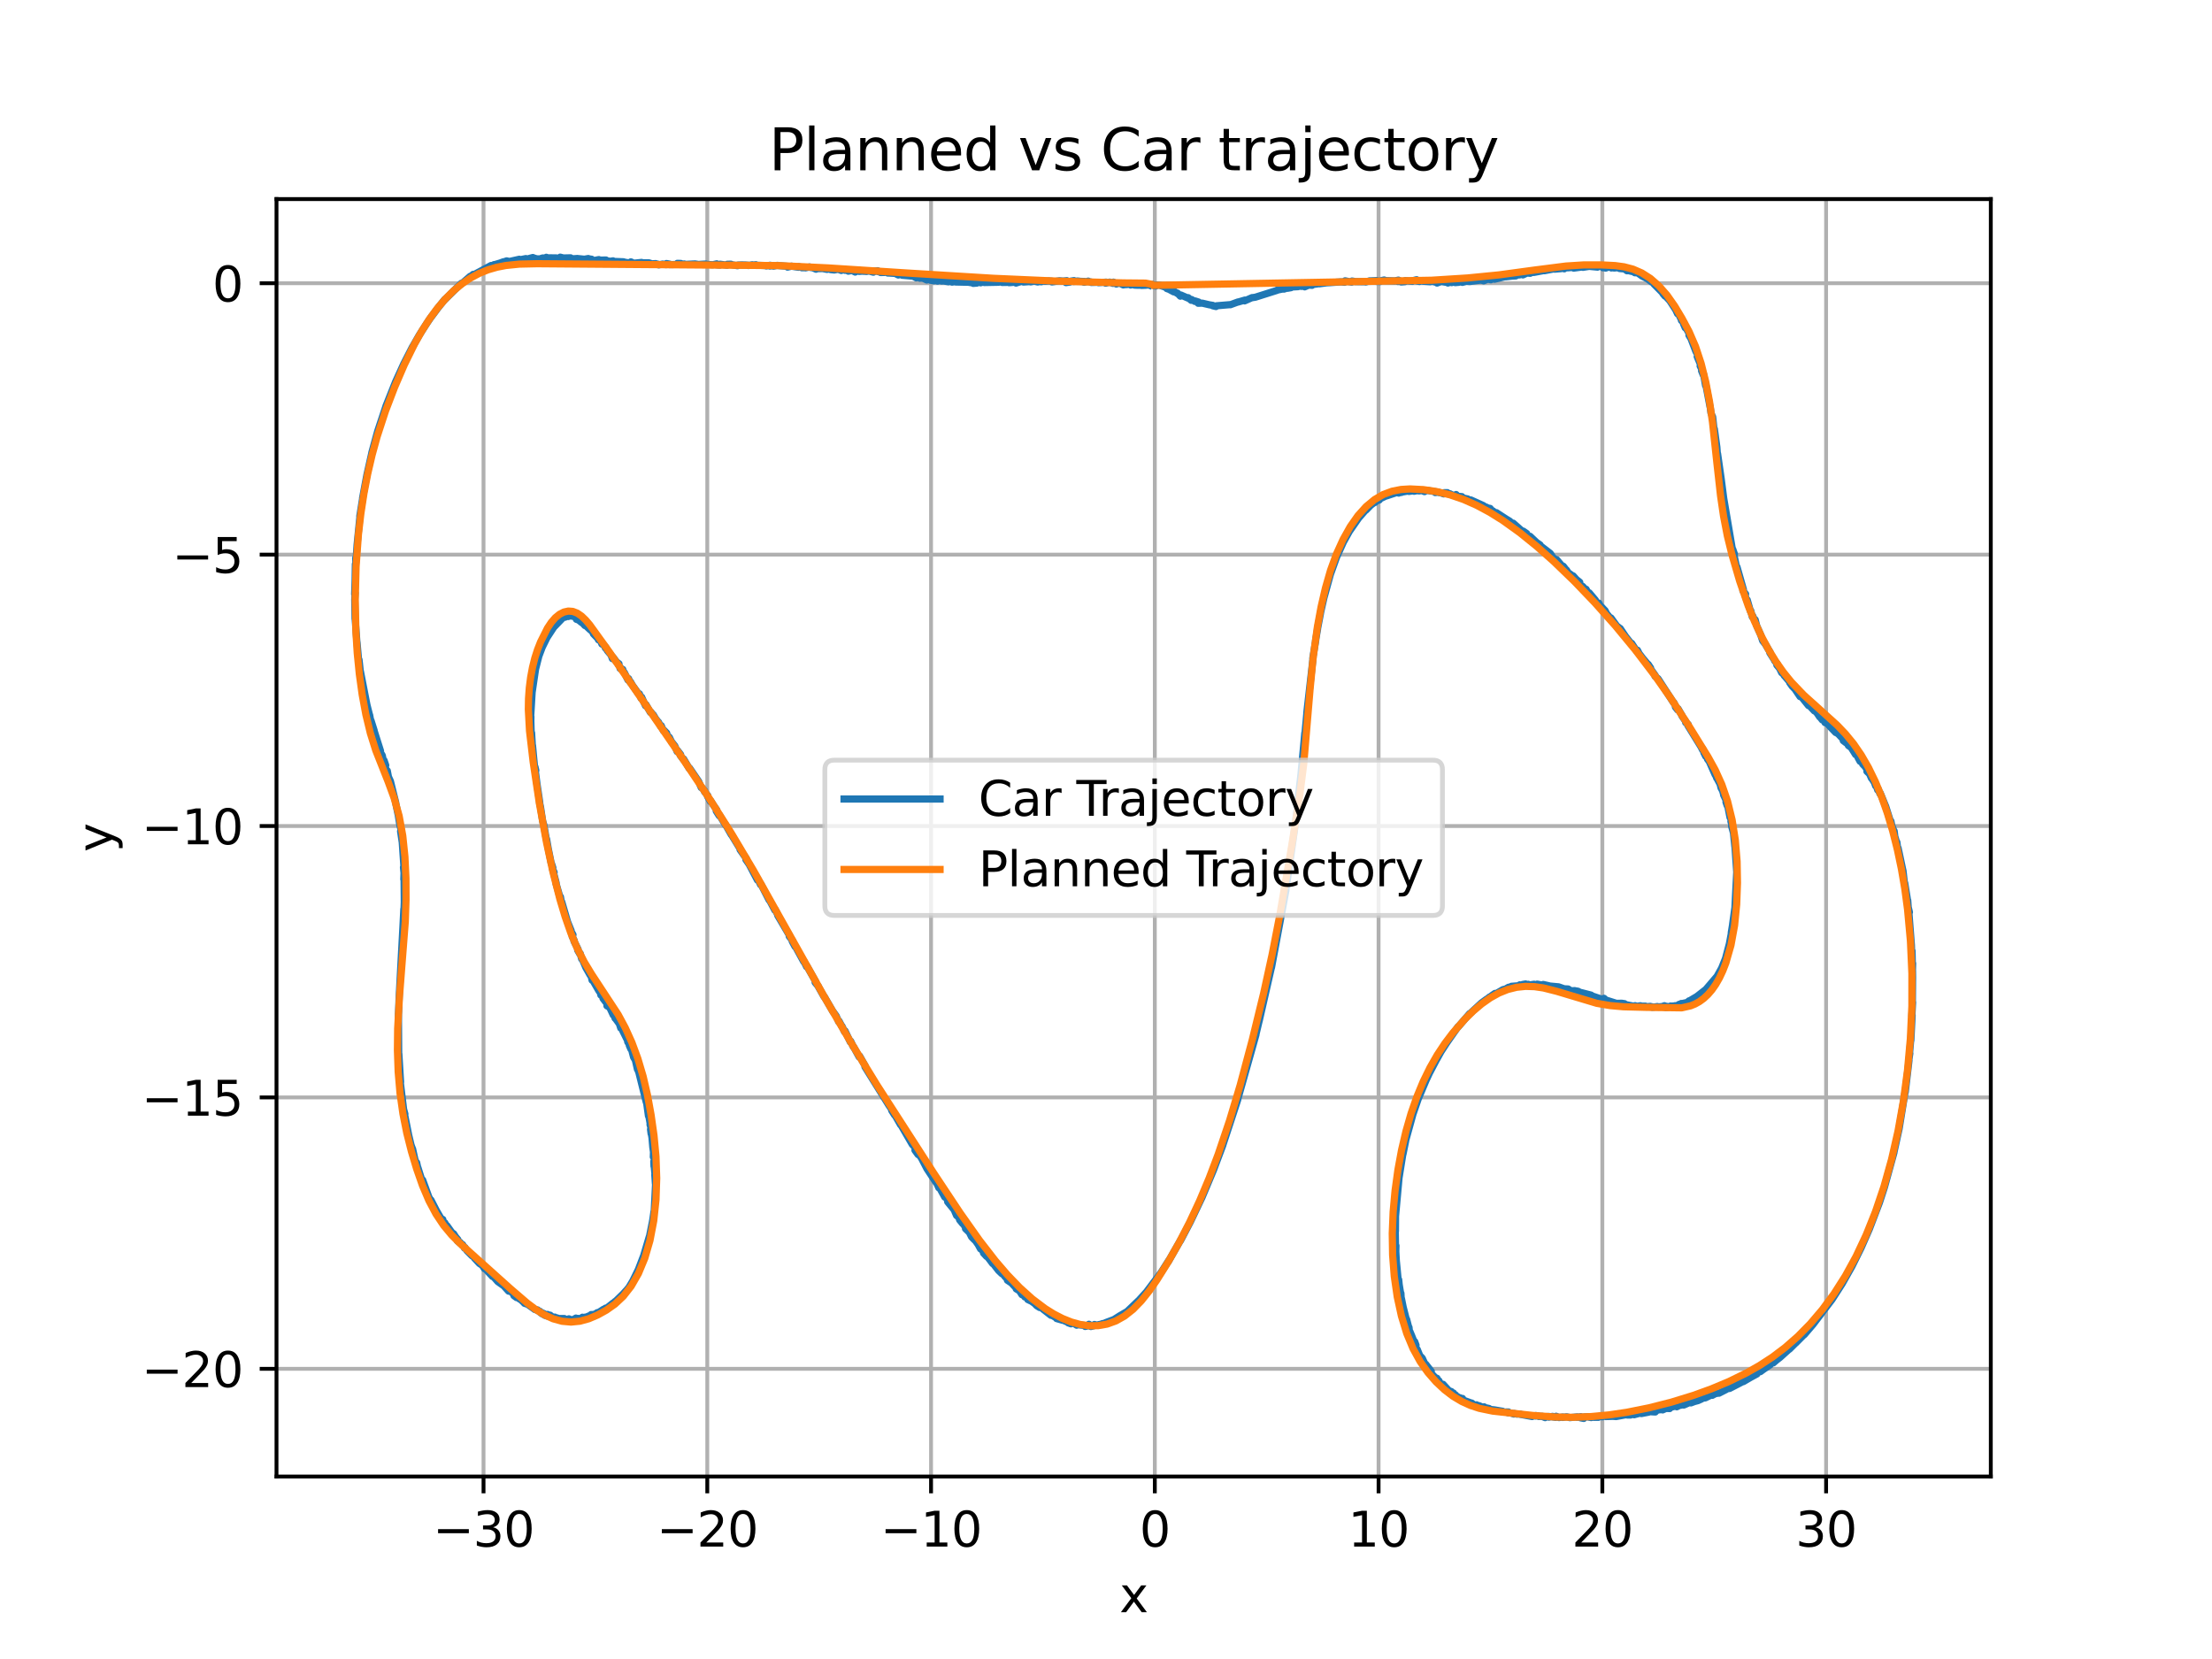 <?xml version="1.0" encoding="utf-8" standalone="no"?>
<!DOCTYPE svg PUBLIC "-//W3C//DTD SVG 1.1//EN"
  "http://www.w3.org/Graphics/SVG/1.1/DTD/svg11.dtd">
<svg xmlns:xlink="http://www.w3.org/1999/xlink" width="460.8pt" height="345.6pt" viewBox="0 0 460.8 345.6" xmlns="http://www.w3.org/2000/svg" version="1.1">
 <defs>
  <style type="text/css">*{stroke-linejoin: round; stroke-linecap: butt}</style>
 </defs>
 <g id="figure_1">
  <g id="patch_1">
   <path d="M 0 345.6 
L 460.8 345.6 
L 460.8 0 
L 0 0 
z
" style="fill: #ffffff"/>
  </g>
  <g id="axes_1">
   <g id="patch_2">
    <path d="M 57.6 307.584 
L 414.72 307.584 
L 414.72 41.472 
L 57.6 41.472 
z
" style="fill: #ffffff"/>
   </g>
   <g id="matplotlib.axis_1">
    <g id="xtick_1">
     <g id="line2d_1">
      <path d="M 100.727 307.584 
L 100.727 41.472 
" clip-path="url(#p32687a8d24)" style="fill: none; stroke: #b0b0b0; stroke-width: 0.8; stroke-linecap: square"/>
     </g>
     <g id="line2d_2">
      <defs>
       <path id="m0e972a636c" d="M 0 0 
L 0 3.5 
" style="stroke: #000000; stroke-width: 0.8"/>
      </defs>
      <g>
       <use xlink:href="#m0e972a636c" x="100.727" y="307.584" style="stroke: #000000; stroke-width: 0.8"/>
      </g>
     </g>
     <g id="text_1">
      <!-- −30 -->
      <g transform="translate(90.175 322.182) scale(0.1 -0.1)">
       <defs>
        <path id="DejaVuSans-2212" d="M 678 2272 
L 4684 2272 
L 4684 1741 
L 678 1741 
L 678 2272 
z
" transform="scale(0.016)"/>
        <path id="DejaVuSans-33" d="M 2597 2516 
Q 3050 2419 3304 2112 
Q 3559 1806 3559 1356 
Q 3559 666 3084 287 
Q 2609 -91 1734 -91 
Q 1441 -91 1130 -33 
Q 819 25 488 141 
L 488 750 
Q 750 597 1062 519 
Q 1375 441 1716 441 
Q 2309 441 2620 675 
Q 2931 909 2931 1356 
Q 2931 1769 2642 2001 
Q 2353 2234 1838 2234 
L 1294 2234 
L 1294 2753 
L 1863 2753 
Q 2328 2753 2575 2939 
Q 2822 3125 2822 3475 
Q 2822 3834 2567 4026 
Q 2313 4219 1838 4219 
Q 1578 4219 1281 4162 
Q 984 4106 628 3988 
L 628 4550 
Q 988 4650 1302 4700 
Q 1616 4750 1894 4750 
Q 2613 4750 3031 4423 
Q 3450 4097 3450 3541 
Q 3450 3153 3228 2886 
Q 3006 2619 2597 2516 
z
" transform="scale(0.016)"/>
        <path id="DejaVuSans-30" d="M 2034 4250 
Q 1547 4250 1301 3770 
Q 1056 3291 1056 2328 
Q 1056 1369 1301 889 
Q 1547 409 2034 409 
Q 2525 409 2770 889 
Q 3016 1369 3016 2328 
Q 3016 3291 2770 3770 
Q 2525 4250 2034 4250 
z
M 2034 4750 
Q 2819 4750 3233 4129 
Q 3647 3509 3647 2328 
Q 3647 1150 3233 529 
Q 2819 -91 2034 -91 
Q 1250 -91 836 529 
Q 422 1150 422 2328 
Q 422 3509 836 4129 
Q 1250 4750 2034 4750 
z
" transform="scale(0.016)"/>
       </defs>
       <use xlink:href="#DejaVuSans-2212"/>
       <use xlink:href="#DejaVuSans-33" x="83.789"/>
       <use xlink:href="#DejaVuSans-30" x="147.412"/>
      </g>
     </g>
    </g>
    <g id="xtick_2">
     <g id="line2d_3">
      <path d="M 147.341 307.584 
L 147.341 41.472 
" clip-path="url(#p32687a8d24)" style="fill: none; stroke: #b0b0b0; stroke-width: 0.8; stroke-linecap: square"/>
     </g>
     <g id="line2d_4">
      <g>
       <use xlink:href="#m0e972a636c" x="147.341" y="307.584" style="stroke: #000000; stroke-width: 0.8"/>
      </g>
     </g>
     <g id="text_2">
      <!-- −20 -->
      <g transform="translate(136.789 322.182) scale(0.1 -0.1)">
       <defs>
        <path id="DejaVuSans-32" d="M 1228 531 
L 3431 531 
L 3431 0 
L 469 0 
L 469 531 
Q 828 903 1448 1529 
Q 2069 2156 2228 2338 
Q 2531 2678 2651 2914 
Q 2772 3150 2772 3378 
Q 2772 3750 2511 3984 
Q 2250 4219 1831 4219 
Q 1534 4219 1204 4116 
Q 875 4013 500 3803 
L 500 4441 
Q 881 4594 1212 4672 
Q 1544 4750 1819 4750 
Q 2544 4750 2975 4387 
Q 3406 4025 3406 3419 
Q 3406 3131 3298 2873 
Q 3191 2616 2906 2266 
Q 2828 2175 2409 1742 
Q 1991 1309 1228 531 
z
" transform="scale(0.016)"/>
       </defs>
       <use xlink:href="#DejaVuSans-2212"/>
       <use xlink:href="#DejaVuSans-32" x="83.789"/>
       <use xlink:href="#DejaVuSans-30" x="147.412"/>
      </g>
     </g>
    </g>
    <g id="xtick_3">
     <g id="line2d_5">
      <path d="M 193.955 307.584 
L 193.955 41.472 
" clip-path="url(#p32687a8d24)" style="fill: none; stroke: #b0b0b0; stroke-width: 0.8; stroke-linecap: square"/>
     </g>
     <g id="line2d_6">
      <g>
       <use xlink:href="#m0e972a636c" x="193.955" y="307.584" style="stroke: #000000; stroke-width: 0.8"/>
      </g>
     </g>
     <g id="text_3">
      <!-- −10 -->
      <g transform="translate(183.402 322.182) scale(0.1 -0.1)">
       <defs>
        <path id="DejaVuSans-31" d="M 794 531 
L 1825 531 
L 1825 4091 
L 703 3866 
L 703 4441 
L 1819 4666 
L 2450 4666 
L 2450 531 
L 3481 531 
L 3481 0 
L 794 0 
L 794 531 
z
" transform="scale(0.016)"/>
       </defs>
       <use xlink:href="#DejaVuSans-2212"/>
       <use xlink:href="#DejaVuSans-31" x="83.789"/>
       <use xlink:href="#DejaVuSans-30" x="147.412"/>
      </g>
     </g>
    </g>
    <g id="xtick_4">
     <g id="line2d_7">
      <path d="M 240.569 307.584 
L 240.569 41.472 
" clip-path="url(#p32687a8d24)" style="fill: none; stroke: #b0b0b0; stroke-width: 0.8; stroke-linecap: square"/>
     </g>
     <g id="line2d_8">
      <g>
       <use xlink:href="#m0e972a636c" x="240.569" y="307.584" style="stroke: #000000; stroke-width: 0.8"/>
      </g>
     </g>
     <g id="text_4">
      <!-- 0 -->
      <g transform="translate(237.387 322.182) scale(0.1 -0.1)">
       <use xlink:href="#DejaVuSans-30"/>
      </g>
     </g>
    </g>
    <g id="xtick_5">
     <g id="line2d_9">
      <path d="M 287.182 307.584 
L 287.182 41.472 
" clip-path="url(#p32687a8d24)" style="fill: none; stroke: #b0b0b0; stroke-width: 0.8; stroke-linecap: square"/>
     </g>
     <g id="line2d_10">
      <g>
       <use xlink:href="#m0e972a636c" x="287.182" y="307.584" style="stroke: #000000; stroke-width: 0.8"/>
      </g>
     </g>
     <g id="text_5">
      <!-- 10 -->
      <g transform="translate(280.82 322.182) scale(0.1 -0.1)">
       <use xlink:href="#DejaVuSans-31"/>
       <use xlink:href="#DejaVuSans-30" x="63.623"/>
      </g>
     </g>
    </g>
    <g id="xtick_6">
     <g id="line2d_11">
      <path d="M 333.796 307.584 
L 333.796 41.472 
" clip-path="url(#p32687a8d24)" style="fill: none; stroke: #b0b0b0; stroke-width: 0.8; stroke-linecap: square"/>
     </g>
     <g id="line2d_12">
      <g>
       <use xlink:href="#m0e972a636c" x="333.796" y="307.584" style="stroke: #000000; stroke-width: 0.8"/>
      </g>
     </g>
     <g id="text_6">
      <!-- 20 -->
      <g transform="translate(327.433 322.182) scale(0.1 -0.1)">
       <use xlink:href="#DejaVuSans-32"/>
       <use xlink:href="#DejaVuSans-30" x="63.623"/>
      </g>
     </g>
    </g>
    <g id="xtick_7">
     <g id="line2d_13">
      <path d="M 380.41 307.584 
L 380.41 41.472 
" clip-path="url(#p32687a8d24)" style="fill: none; stroke: #b0b0b0; stroke-width: 0.8; stroke-linecap: square"/>
     </g>
     <g id="line2d_14">
      <g>
       <use xlink:href="#m0e972a636c" x="380.41" y="307.584" style="stroke: #000000; stroke-width: 0.8"/>
      </g>
     </g>
     <g id="text_7">
      <!-- 30 -->
      <g transform="translate(374.047 322.182) scale(0.1 -0.1)">
       <use xlink:href="#DejaVuSans-33"/>
       <use xlink:href="#DejaVuSans-30" x="63.623"/>
      </g>
     </g>
    </g>
    <g id="text_8">
     <!-- x -->
     <g transform="translate(233.201 335.861) scale(0.1 -0.1)">
      <defs>
       <path id="DejaVuSans-78" d="M 3513 3500 
L 2247 1797 
L 3578 0 
L 2900 0 
L 1881 1375 
L 863 0 
L 184 0 
L 1544 1831 
L 300 3500 
L 978 3500 
L 1906 2253 
L 2834 3500 
L 3513 3500 
z
" transform="scale(0.016)"/>
      </defs>
      <use xlink:href="#DejaVuSans-78"/>
     </g>
    </g>
   </g>
   <g id="matplotlib.axis_2">
    <g id="ytick_1">
     <g id="line2d_15">
      <path d="M 57.6 285.152 
L 414.72 285.152 
" clip-path="url(#p32687a8d24)" style="fill: none; stroke: #b0b0b0; stroke-width: 0.8; stroke-linecap: square"/>
     </g>
     <g id="line2d_16">
      <defs>
       <path id="m79fcbe12df" d="M 0 0 
L -3.5 0 
" style="stroke: #000000; stroke-width: 0.8"/>
      </defs>
      <g>
       <use xlink:href="#m79fcbe12df" x="57.6" y="285.152" style="stroke: #000000; stroke-width: 0.8"/>
      </g>
     </g>
     <g id="text_9">
      <!-- −20 -->
      <g transform="translate(29.495 288.951) scale(0.1 -0.1)">
       <use xlink:href="#DejaVuSans-2212"/>
       <use xlink:href="#DejaVuSans-32" x="83.789"/>
       <use xlink:href="#DejaVuSans-30" x="147.412"/>
      </g>
     </g>
    </g>
    <g id="ytick_2">
     <g id="line2d_17">
      <path d="M 57.6 228.615 
L 414.72 228.615 
" clip-path="url(#p32687a8d24)" style="fill: none; stroke: #b0b0b0; stroke-width: 0.8; stroke-linecap: square"/>
     </g>
     <g id="line2d_18">
      <g>
       <use xlink:href="#m79fcbe12df" x="57.6" y="228.615" style="stroke: #000000; stroke-width: 0.8"/>
      </g>
     </g>
     <g id="text_10">
      <!-- −15 -->
      <g transform="translate(29.495 232.415) scale(0.1 -0.1)">
       <defs>
        <path id="DejaVuSans-35" d="M 691 4666 
L 3169 4666 
L 3169 4134 
L 1269 4134 
L 1269 2991 
Q 1406 3038 1543 3061 
Q 1681 3084 1819 3084 
Q 2600 3084 3056 2656 
Q 3513 2228 3513 1497 
Q 3513 744 3044 326 
Q 2575 -91 1722 -91 
Q 1428 -91 1123 -41 
Q 819 9 494 109 
L 494 744 
Q 775 591 1075 516 
Q 1375 441 1709 441 
Q 2250 441 2565 725 
Q 2881 1009 2881 1497 
Q 2881 1984 2565 2268 
Q 2250 2553 1709 2553 
Q 1456 2553 1204 2497 
Q 953 2441 691 2322 
L 691 4666 
z
" transform="scale(0.016)"/>
       </defs>
       <use xlink:href="#DejaVuSans-2212"/>
       <use xlink:href="#DejaVuSans-31" x="83.789"/>
       <use xlink:href="#DejaVuSans-35" x="147.412"/>
      </g>
     </g>
    </g>
    <g id="ytick_3">
     <g id="line2d_19">
      <path d="M 57.6 172.079 
L 414.72 172.079 
" clip-path="url(#p32687a8d24)" style="fill: none; stroke: #b0b0b0; stroke-width: 0.8; stroke-linecap: square"/>
     </g>
     <g id="line2d_20">
      <g>
       <use xlink:href="#m79fcbe12df" x="57.6" y="172.079" style="stroke: #000000; stroke-width: 0.8"/>
      </g>
     </g>
     <g id="text_11">
      <!-- −10 -->
      <g transform="translate(29.495 175.878) scale(0.1 -0.1)">
       <use xlink:href="#DejaVuSans-2212"/>
       <use xlink:href="#DejaVuSans-31" x="83.789"/>
       <use xlink:href="#DejaVuSans-30" x="147.412"/>
      </g>
     </g>
    </g>
    <g id="ytick_4">
     <g id="line2d_21">
      <path d="M 57.6 115.542 
L 414.72 115.542 
" clip-path="url(#p32687a8d24)" style="fill: none; stroke: #b0b0b0; stroke-width: 0.8; stroke-linecap: square"/>
     </g>
     <g id="line2d_22">
      <g>
       <use xlink:href="#m79fcbe12df" x="57.6" y="115.542" style="stroke: #000000; stroke-width: 0.8"/>
      </g>
     </g>
     <g id="text_12">
      <!-- −5 -->
      <g transform="translate(35.858 119.341) scale(0.1 -0.1)">
       <use xlink:href="#DejaVuSans-2212"/>
       <use xlink:href="#DejaVuSans-35" x="83.789"/>
      </g>
     </g>
    </g>
    <g id="ytick_5">
     <g id="line2d_23">
      <path d="M 57.6 59.005 
L 414.72 59.005 
" clip-path="url(#p32687a8d24)" style="fill: none; stroke: #b0b0b0; stroke-width: 0.8; stroke-linecap: square"/>
     </g>
     <g id="line2d_24">
      <g>
       <use xlink:href="#m79fcbe12df" x="57.6" y="59.005" style="stroke: #000000; stroke-width: 0.8"/>
      </g>
     </g>
     <g id="text_13">
      <!-- 0 -->
      <g transform="translate(44.237 62.805) scale(0.1 -0.1)">
       <use xlink:href="#DejaVuSans-30"/>
      </g>
     </g>
    </g>
    <g id="text_14">
     <!-- y -->
     <g transform="translate(23.416 177.487) rotate(-90) scale(0.1 -0.1)">
      <defs>
       <path id="DejaVuSans-79" d="M 2059 -325 
Q 1816 -950 1584 -1140 
Q 1353 -1331 966 -1331 
L 506 -1331 
L 506 -850 
L 844 -850 
Q 1081 -850 1212 -737 
Q 1344 -625 1503 -206 
L 1606 56 
L 191 3500 
L 800 3500 
L 1894 763 
L 2988 3500 
L 3597 3500 
L 2059 -325 
z
" transform="scale(0.016)"/>
      </defs>
      <use xlink:href="#DejaVuSans-79"/>
     </g>
    </g>
   </g>
   <g id="line2d_25">
    <path d="M 240.054 59.359 
L 240.101 59.245 
L 240.769 59.587 
L 240.866 59.353 
L 241.659 59.428 
L 241.648 59.455 
L 243.135 59.938 
L 243.064 60.109 
L 243.811 60.38 
L 243.794 60.422 
L 244.504 60.801 
L 244.559 60.669 
L 245.247 61.122 
L 245.277 61.049 
L 245.887 61.699 
L 245.99 61.45 
L 247.473 62.105 
L 247.514 62.007 
L 248.154 62.561 
L 248.224 62.393 
L 248.916 62.798 
L 248.961 62.69 
L 249.71 62.929 
L 249.606 63.18 
L 250.451 63.151 
L 251.923 63.494 
L 252.652 63.614 
L 252.618 63.696 
L 253.31 63.858 
L 253.373 63.704 
L 256.325 63.456 
L 256.314 63.482 
L 257.886 62.904 
L 257.872 62.936 
L 259.346 62.507 
L 259.275 62.679 
L 260.84 61.991 
L 260.829 62.018 
L 261.511 61.916 
L 266.008 60.494 
L 266.029 60.442 
L 267.492 60.15 
L 267.458 60.233 
L 268.246 59.967 
L 268.208 60.059 
L 268.945 59.928 
L 269.001 59.791 
L 270.408 59.72 
L 270.476 59.557 
L 271.127 59.663 
L 271.232 59.407 
L 271.904 59.473 
L 271.786 59.759 
L 272.639 59.394 
L 273.326 59.44 
L 273.387 59.293 
L 274.899 59.075 
L 274.88 59.12 
L 276.401 58.912 
L 277.139 58.878 
L 279.388 58.717 
L 280.084 58.803 
L 280.21 58.496 
L 281.559 58.772 
L 281.656 58.538 
L 282.337 58.659 
L 284.519 58.698 
L 284.502 58.739 
L 285.334 58.501 
L 285.329 58.514 
L 286.828 58.447 
L 286.753 58.629 
L 287.48 58.655 
L 287.539 58.512 
L 288.355 58.325 
L 288.309 58.438 
L 290.504 58.512 
L 290.494 58.536 
L 291.316 58.35 
L 291.197 58.639 
L 291.959 58.602 
L 291.902 58.741 
L 292.678 58.673 
L 292.764 58.464 
L 294.208 58.612 
L 294.261 58.482 
L 295.101 58.273 
L 295.009 58.496 
L 295.705 58.639 
L 295.786 58.442 
L 296.481 58.589 
L 297.957 58.695 
L 298.027 58.524 
L 299.406 58.859 
L 299.363 58.963 
L 300.265 58.609 
L 300.255 58.635 
L 301.654 58.888 
L 301.625 58.958 
L 302.502 58.641 
L 302.405 58.877 
L 303.264 58.592 
L 303.148 58.874 
L 303.913 58.808 
L 303.97 58.67 
L 304.687 58.707 
L 304.639 58.823 
L 305.461 58.593 
L 306.16 58.652 
L 308.426 58.355 
L 309.086 58.469 
L 309.07 58.508 
L 309.927 58.141 
L 310.572 58.284 
L 310.64 58.119 
L 311.379 58.029 
L 311.318 58.176 
L 313.643 57.622 
L 313.62 57.677 
L 315.075 57.515 
L 315.782 57.477 
L 315.856 57.298 
L 316.56 57.267 
L 316.625 57.111 
L 317.283 57.19 
L 317.25 57.272 
L 318.103 56.877 
L 318.773 56.931 
L 318.845 56.756 
L 319.539 56.75 
L 321.764 56.334 
L 321.739 56.393 
L 323.923 55.972 
L 323.882 56.072 
L 325.235 55.957 
L 325.301 55.796 
L 325.864 55.998 
L 325.971 55.737 
L 326.589 55.79 
L 327.895 55.686 
L 327.825 55.857 
L 329.799 55.589 
L 329.758 55.689 
L 331.061 55.488 
L 332.796 55.65 
L 332.85 55.52 
L 333.49 55.408 
L 333.488 55.412 
L 333.926 55.782 
L 333.981 55.649 
L 334.613 55.541 
L 334.485 55.851 
L 335.172 55.609 
L 335.694 55.76 
L 335.669 55.819 
L 336.284 55.742 
L 336.248 55.831 
L 336.853 55.777 
L 337.423 55.809 
L 337.371 55.935 
L 338.501 56.032 
L 338.485 56.07 
L 338.932 56.41 
L 339.55 56.342 
L 339.507 56.448 
L 340.601 56.688 
L 340.549 56.814 
L 341.144 56.84 
L 342.09 57.519 
L 343.124 58.043 
L 344.102 58.765 
L 344.112 58.74 
L 344.617 59.085 
L 344.573 59.192 
L 346.437 61.076 
L 346.405 61.153 
L 346.856 61.688 
L 346.892 61.602 
L 347.829 62.62 
L 347.831 62.615 
L 348.672 63.903 
L 349.094 64.558 
L 349.462 65.352 
L 349.555 65.125 
L 350.303 66.706 
L 350.276 66.773 
L 350.8 67.207 
L 350.701 67.449 
L 351.061 68.287 
L 351.125 68.132 
L 351.943 69.589 
L 351.838 69.844 
L 352.261 70.539 
L 353.288 73.224 
L 353.696 73.958 
L 353.559 74.29 
L 354.27 76.005 
L 354.17 76.248 
L 354.559 77.018 
L 354.465 77.246 
L 354.812 78.113 
L 354.881 77.946 
L 355.3 80.335 
L 355.36 80.188 
L 356.24 84.797 
L 356.263 84.741 
L 356.423 86.027 
L 356.427 86.017 
L 356.761 86.881 
L 356.778 86.839 
L 357.068 89.487 
L 357.129 89.34 
L 357.654 93.147 
L 357.758 94.615 
L 357.803 94.506 
L 358.553 99.73 
L 359.089 103.857 
L 360.899 114.505 
L 360.951 114.379 
L 361.316 115.437 
L 361.229 115.648 
L 361.772 118.26 
L 361.842 118.09 
L 363.189 122.822 
L 363.084 123.077 
L 363.641 123.748 
L 363.526 124.026 
L 363.905 125.135 
L 363.976 124.962 
L 364.664 127.361 
L 364.72 127.227 
L 365.033 128.507 
L 365.121 128.293 
L 365.549 129.296 
L 365.632 129.093 
L 365.951 130.362 
L 366.822 132.336 
L 367.191 133.484 
L 367.746 134.179 
L 368.736 135.858 
L 368.683 135.987 
L 369.704 137.584 
L 369.683 137.635 
L 370.239 138.321 
L 370.148 138.542 
L 370.709 139.215 
L 371.163 140.145 
L 371.225 139.994 
L 371.734 140.793 
L 371.743 140.772 
L 372.867 142.107 
L 372.823 142.213 
L 373.353 142.964 
L 373.942 143.573 
L 374.988 145.121 
L 375.076 144.907 
L 376.746 146.99 
L 376.801 146.857 
L 377.96 148.091 
L 378.008 147.975 
L 378.57 148.603 
L 378.57 148.602 
L 379.071 149.355 
L 379.092 149.303 
L 379.617 149.974 
L 379.655 149.882 
L 380.223 150.423 
L 380.177 150.535 
L 380.882 150.721 
L 380.811 150.893 
L 381.341 151.486 
L 382.412 152.598 
L 382.445 152.517 
L 383.019 152.966 
L 384.065 154.086 
L 383.982 154.287 
L 384.553 154.727 
L 384.636 154.525 
L 385.061 155.319 
L 385.644 155.734 
L 386.553 157.195 
L 387.162 157.554 
L 387.057 157.809 
L 387.487 158.605 
L 387.612 158.302 
L 388.123 158.904 
L 388.018 159.16 
L 388.55 159.716 
L 389.011 160.449 
L 388.91 160.695 
L 389.46 161.217 
L 389.854 162.121 
L 389.876 162.068 
L 390.342 162.806 
L 390.371 162.735 
L 390.733 163.73 
L 390.828 163.499 
L 391.158 164.576 
L 391.257 164.335 
L 391.621 165.333 
L 391.68 165.19 
L 392.841 168.024 
L 393.848 171.215 
L 393.911 171.062 
L 394.161 172.321 
L 394.202 172.221 
L 394.565 173.196 
L 394.592 173.131 
L 394.764 174.559 
L 394.799 174.475 
L 395.112 175.549 
L 395.156 175.443 
L 395.329 176.845 
L 395.41 176.647 
L 396.413 181.373 
L 396.425 181.344 
L 396.738 184.08 
L 396.791 183.95 
L 397.389 187.622 
L 397.415 187.559 
L 397.516 188.986 
L 397.767 190.025 
L 397.668 190.265 
L 398.183 196.903 
L 398.227 198.295 
L 398.313 198.085 
L 398.375 200.842 
L 398.441 200.684 
L 398.398 202.204 
L 398.411 202.173 
L 398.428 203.522 
L 398.384 208.909 
L 398.435 208.784 
L 398.277 211.644 
L 398.336 211.501 
L 398.065 216.787 
L 398.014 216.911 
L 397.777 219.632 
L 397.854 219.445 
L 397.594 221.108 
L 397.68 220.9 
L 396.905 227.485 
L 396.837 227.648 
L 395.623 235.144 
L 394.515 240.171 
L 394.557 240.07 
L 392.563 247.317 
L 391.504 250.57 
L 389.415 256.047 
L 387.691 259.972 
L 385.788 263.818 
L 383.76 267.414 
L 381.634 270.726 
L 377.711 275.872 
L 375.864 278.035 
L 375.903 277.941 
L 374.069 279.788 
L 374.087 279.743 
L 372.764 281.06 
L 372.798 280.978 
L 370.785 282.792 
L 370.132 283.292 
L 369.42 283.906 
L 369.484 283.752 
L 368.868 284.106 
L 368.787 284.301 
L 367.438 285.21 
L 366.715 285.742 
L 366.737 285.688 
L 366.107 285.966 
L 366.002 286.221 
L 364.635 286.962 
L 363.184 287.813 
L 363.216 287.736 
L 360.294 289.244 
L 359.678 289.303 
L 359.617 289.45 
L 358.092 290.23 
L 358.115 290.174 
L 357.448 290.312 
L 357.47 290.26 
L 356.681 290.682 
L 356.771 290.464 
L 355.214 291.221 
L 354.58 291.234 
L 354.503 291.421 
L 353.724 291.775 
L 353.008 291.963 
L 352.248 292.25 
L 352.35 292.005 
L 350.768 292.696 
L 350.815 292.584 
L 350.093 292.746 
L 350.14 292.632 
L 349.306 293.059 
L 349.402 292.825 
L 347.918 293.203 
L 347.824 293.429 
L 347.164 293.405 
L 347.192 293.337 
L 346.364 293.708 
L 346.392 293.642 
L 345.695 293.687 
L 345.71 293.649 
L 344.927 293.893 
L 344.823 294.145 
L 343.478 294.068 
L 343.43 294.183 
L 341.919 294.471 
L 341.993 294.291 
L 340.408 294.72 
L 340.447 294.626 
L 339.726 294.651 
L 339.673 294.78 
L 338.96 294.776 
L 339.008 294.66 
L 336.67 295.097 
L 335.965 295.05 
L 335.23 295.074 
L 334.496 295.095 
L 334.552 294.958 
L 333.746 295.142 
L 333.793 295.03 
L 333.041 295.077 
L 332.966 295.259 
L 331.498 295.245 
L 331.472 295.308 
L 330.787 295.178 
L 330.809 295.124 
L 330.048 295.173 
L 329.918 295.488 
L 329.232 295.352 
L 329.328 295.12 
L 328.53 295.255 
L 328.57 295.156 
L 327.014 295.321 
L 327.022 295.3 
L 326.342 295.144 
L 325.54 295.283 
L 325.582 295.181 
L 324.789 295.306 
L 324.165 295.032 
L 324.07 295.263 
L 323.382 295.161 
L 323.427 295.052 
L 322.636 295.219 
L 322.695 295.076 
L 321.967 295.107 
L 321.879 295.32 
L 321.27 295.075 
L 321.283 295.041 
L 320.565 295.075 
L 320.595 295.002 
L 319.946 294.882 
L 319.902 294.989 
L 319.237 294.924 
L 319.169 295.09 
L 316.651 294.621 
L 316.675 294.562 
L 316 294.592 
L 316.002 294.587 
L 315.404 294.449 
L 315.354 294.571 
L 314.787 294.371 
L 314.789 294.368 
L 314.169 294.31 
L 314.241 294.137 
L 312.97 294.155 
L 313.035 293.996 
L 311.301 293.702 
L 310.146 293.579 
L 310.212 293.419 
L 309.668 293.295 
L 309.611 293.433 
L 309.17 293.07 
L 309.161 293.093 
L 308.544 293.163 
L 308.596 293.037 
L 308.102 292.821 
L 308.019 293.022 
L 307.593 292.646 
L 307.556 292.738 
L 307.023 292.624 
L 306.587 292.278 
L 306.575 292.306 
L 305.062 291.762 
L 305.005 291.9 
L 304.663 291.32 
L 304.583 291.515 
L 304.144 291.17 
L 304.099 291.277 
L 303.599 291.08 
L 303.649 290.957 
L 303.064 290.961 
L 303.216 290.594 
L 302.733 290.353 
L 302.797 290.198 
L 302.147 290.36 
L 302.342 289.887 
L 301.832 289.707 
L 300.614 288.373 
L 300.549 288.532 
L 300.073 288.25 
L 299.739 287.621 
L 299.666 287.799 
L 299.352 287.119 
L 299.323 287.188 
L 298.866 286.854 
L 298.033 285.98 
L 298.161 285.671 
L 296.984 284.167 
L 296.918 284.328 
L 296.289 282.934 
L 295.867 282.497 
L 295.836 282.571 
L 295.237 281.098 
L 295.177 281.244 
L 294.886 280.486 
L 294.988 280.238 
L 294.701 279.472 
L 294.63 279.644 
L 294.04 278.158 
L 294.038 278.163 
L 293.737 277.439 
L 293.642 277.67 
L 293.521 276.518 
L 293.484 276.607 
L 293.03 274.842 
L 292.988 274.944 
L 292.319 272.34 
L 291.944 270.498 
L 291.899 270.608 
L 291.837 269.407 
L 291.793 269.513 
L 291.48 267.624 
L 291.374 266.582 
L 291.282 266.805 
L 290.894 262.768 
L 290.889 262.78 
L 290.775 260.707 
L 290.805 259.496 
L 290.715 259.716 
L 290.665 256.613 
L 290.697 256.535 
L 290.718 253.551 
L 290.696 253.605 
L 291.441 245.405 
L 292.223 240.525 
L 292.265 240.425 
L 292.827 237.673 
L 292.768 237.814 
L 294.325 232.172 
L 294.29 232.256 
L 295.435 228.943 
L 297.077 225.036 
L 297.925 223.224 
L 297.843 223.421 
L 299.41 220.435 
L 299.34 220.604 
L 300.255 218.954 
L 300.231 219.011 
L 301.444 217.136 
L 301.436 217.156 
L 303.764 213.845 
L 303.702 213.996 
L 306.139 211.163 
L 306.093 211.274 
L 308.683 208.878 
L 308.679 208.889 
L 309.732 208.124 
L 309.694 208.216 
L 310.295 207.705 
L 310.246 207.823 
L 310.845 207.352 
L 311.431 206.948 
L 311.336 207.18 
L 313.102 206.156 
L 313.631 206.03 
L 314.276 205.658 
L 314.189 205.867 
L 314.861 205.466 
L 316.518 205.334 
L 316.589 205.161 
L 317.102 205.283 
L 317.184 205.084 
L 317.805 204.974 
L 317.712 205.2 
L 318.363 205.047 
L 318.284 205.238 
L 319.582 205.035 
L 319.571 205.062 
L 320.11 205.271 
L 320.217 205.01 
L 321.409 205.237 
L 321.473 205.08 
L 322.692 205.356 
L 322.678 205.391 
L 324.684 205.575 
L 325.944 206.016 
L 325.957 205.985 
L 326.678 206.022 
L 326.676 206.027 
L 327.264 206.408 
L 328.035 206.362 
L 328.029 206.377 
L 328.74 206.492 
L 329.355 206.849 
L 329.389 206.767 
L 331.459 207.3 
L 331.424 207.387 
L 334.022 208.266 
L 334.145 207.968 
L 334.663 208.449 
L 334.695 208.371 
L 336.528 208.949 
L 336.5 209.018 
L 337.819 208.994 
L 338.416 209.08 
L 338.362 209.212 
L 340.032 209.552 
L 339.983 209.67 
L 340.63 209.503 
L 340.606 209.561 
L 341.148 209.616 
L 341.741 209.515 
L 341.703 209.607 
L 342.776 209.598 
L 342.717 209.741 
L 343.789 209.644 
L 343.785 209.653 
L 344.248 209.75 
L 344.211 209.839 
L 345.259 209.68 
L 345.22 209.775 
L 346.202 209.686 
L 346.19 209.716 
L 346.735 209.509 
L 346.642 209.735 
L 347.139 209.626 
L 347.033 209.884 
L 348.037 209.568 
L 347.989 209.684 
L 348.456 209.572 
L 348.437 209.618 
L 348.843 209.624 
L 348.891 209.508 
L 349.294 209.5 
L 349.267 209.566 
L 349.8 209.218 
L 349.704 209.451 
L 350.253 209.038 
L 350.584 209.119 
L 350.63 209.01 
L 351.39 208.842 
L 351.35 208.939 
L 351.862 208.49 
L 351.829 208.571 
L 353.415 207.633 
L 353.406 207.654 
L 355.245 206.214 
L 355.208 206.305 
L 357.709 203.377 
L 358.656 201.662 
L 358.605 201.784 
L 359.462 199.648 
L 360.25 196.646 
L 360.725 194.131 
L 360.652 194.307 
L 360.955 192.475 
L 360.932 192.53 
L 361.459 188.776 
L 361.424 188.863 
L 361.792 181.669 
L 361.414 176.28 
L 361.398 176.317 
L 361.11 173.506 
L 360.707 172.036 
L 360.778 171.865 
L 360.575 171.105 
L 360.668 170.879 
L 360.404 170.248 
L 360.387 170.289 
L 359.871 167.633 
L 359.796 167.813 
L 359.549 167.078 
L 359.645 166.847 
L 359.049 165.586 
L 359.074 165.525 
L 358.843 164.714 
L 358.516 164.127 
L 358.306 163.247 
L 358.289 163.288 
L 357.638 162.062 
L 357.622 162.103 
L 357.357 161.329 
L 357.313 161.437 
L 356.086 158.658 
L 355.698 158.135 
L 355.751 158.007 
L 355.344 157.515 
L 355.326 157.558 
L 354.997 156.871 
L 354.985 156.898 
L 354.728 156.021 
L 354.658 156.191 
L 354.32 155.499 
L 354.313 155.517 
L 353.938 154.901 
L 351.601 151.11 
L 351.681 150.914 
L 351.164 150.536 
L 351.226 150.385 
L 350.375 149.128 
L 350.397 149.074 
L 349.991 148.369 
L 349.581 147.654 
L 349.485 147.887 
L 349.02 147.284 
L 349.072 147.157 
L 348.687 146.337 
L 348.654 146.417 
L 345.391 141.372 
L 344.781 140.9 
L 344.841 140.753 
L 343.807 139.282 
L 343.857 139.162 
L 343.341 138.384 
L 343.317 138.443 
L 342.174 137.082 
L 341.613 136.336 
L 341.59 136.392 
L 341.104 135.441 
L 340.997 135.7 
L 339.905 134.016 
L 339.855 134.136 
L 338.657 132.621 
L 337.509 130.911 
L 337.499 130.936 
L 336.791 130.383 
L 335.591 128.726 
L 335.532 128.868 
L 334.905 128.09 
L 334.873 128.169 
L 334.339 127.156 
L 334.331 127.177 
L 333.669 126.468 
L 333.609 126.614 
L 333.058 125.632 
L 332.992 125.793 
L 332.301 125.145 
L 332.351 125.024 
L 331.064 123.492 
L 330.962 123.739 
L 330.41 122.75 
L 330.354 122.886 
L 329.695 122.152 
L 329.619 122.337 
L 329.019 121.463 
L 329.091 121.287 
L 328.372 120.701 
L 327.715 119.963 
L 327.689 120.027 
L 326.951 119.489 
L 326.896 119.622 
L 326.307 118.722 
L 326.287 118.77 
L 325.664 117.957 
L 325.602 118.106 
L 324.948 117.368 
L 324.306 116.605 
L 324.271 116.691 
L 323.532 116.165 
L 322.944 115.275 
L 320.779 113.614 
L 320.825 113.503 
L 320.09 112.995 
L 318.735 111.717 
L 318.643 111.94 
L 317.896 111.479 
L 318.036 111.141 
L 317.31 110.638 
L 317.251 110.783 
L 315.229 108.984 
L 315.138 109.204 
L 314.5 108.561 
L 313.783 108.132 
L 311.724 106.792 
L 311.62 107.046 
L 311.024 106.443 
L 310.97 106.574 
L 310.412 105.908 
L 309.646 105.776 
L 309.691 105.668 
L 308.985 105.422 
L 309.024 105.328 
L 306.422 104.154 
L 306.406 104.191 
L 305.703 104.107 
L 305.77 103.945 
L 304.448 103.671 
L 304.537 103.453 
L 303.861 103.4 
L 303.783 103.589 
L 303.33 103.021 
L 303.281 103.141 
L 302.599 103.157 
L 302.057 102.863 
L 302.027 102.934 
L 301.411 102.844 
L 301.502 102.625 
L 300.857 102.632 
L 300.752 102.888 
L 300.205 102.685 
L 299.626 102.584 
L 299.657 102.508 
L 299.003 102.616 
L 299.075 102.44 
L 297.413 102.179 
L 296.804 102.273 
L 296.745 102.416 
L 296.26 102.232 
L 296.311 102.107 
L 295.69 102.271 
L 295.166 102.218 
L 294.576 102.343 
L 294.629 102.215 
L 293.512 102.376 
L 293.565 102.247 
L 291.934 102.536 
L 291.91 102.595 
L 291.419 102.608 
L 291.372 102.723 
L 290.968 102.548 
L 290.942 102.612 
L 288.882 103.296 
L 288.906 103.237 
L 287.439 103.928 
L 287.348 104.148 
L 286.922 104.306 
L 286.979 104.168 
L 286.421 104.683 
L 286.48 104.539 
L 285.544 105.25 
L 284.541 106.283 
L 284.617 106.1 
L 283.204 107.726 
L 283.26 107.589 
L 281.078 110.729 
L 279.887 112.869 
L 279.984 112.635 
L 278.417 116.108 
L 277.131 119.698 
L 277.142 119.67 
L 275.79 124.581 
L 275.045 127.859 
L 275.088 127.755 
L 274.441 131.128 
L 274.477 131.041 
L 274.058 133.433 
L 274.108 133.311 
L 273.473 137.153 
L 273.546 136.974 
L 272.224 148.517 
L 272.253 148.447 
L 271.867 152.571 
L 271.816 152.694 
L 271.419 156.994 
L 271 161.426 
L 270.259 167.805 
L 270.328 167.639 
L 269.927 170.881 
L 269.963 170.793 
L 267.854 185.535 
L 267.884 185.462 
L 264.873 201.56 
L 264.827 201.672 
L 262.303 212.718 
L 262.277 212.783 
L 261.59 215.673 
L 261.647 215.535 
L 257.777 229.248 
L 257.843 229.088 
L 254.676 238.72 
L 254.729 238.59 
L 252.78 243.772 
L 252.804 243.714 
L 250.392 249.453 
L 247.952 254.574 
L 245.913 258.46 
L 246.017 258.208 
L 243.354 262.858 
L 243.453 262.618 
L 241.87 265.102 
L 241.87 265.101 
L 238.728 269.281 
L 238.75 269.228 
L 237.115 271.035 
L 237.135 270.986 
L 234.825 273.196 
L 233.215 274.141 
L 232.004 274.908 
L 232.009 274.896 
L 230.285 275.543 
L 230.23 275.676 
L 229.698 275.718 
L 229.064 275.973 
L 229.095 275.898 
L 228.49 276.045 
L 227.985 275.915 
L 227.879 276.174 
L 227.24 276.337 
L 227.309 276.169 
L 226.849 275.865 
L 226.722 276.172 
L 226.06 276.325 
L 226.142 276.125 
L 224.338 275.957 
L 224.294 276.063 
L 223.785 275.724 
L 223.773 275.753 
L 223.187 275.574 
L 223.103 275.778 
L 222.519 275.569 
L 222.594 275.385 
L 222.029 275.104 
L 221.962 275.267 
L 221.413 274.921 
L 221.363 275.043 
L 220.101 274.68 
L 220.141 274.583 
L 219.558 274.249 
L 218.975 273.895 
L 218.93 274.005 
L 217.23 272.674 
L 217.257 272.609 
L 216.647 272.225 
L 216.582 272.384 
L 215.965 271.994 
L 215.415 271.422 
L 215.402 271.452 
L 214.788 271.011 
L 214.777 271.037 
L 214.104 270.718 
L 214.178 270.538 
L 213.579 270.016 
L 213.507 270.189 
L 212.963 269.51 
L 212.884 269.702 
L 212.379 268.904 
L 211.704 268.498 
L 211.748 268.39 
L 210.562 267.109 
L 210.542 267.158 
L 209.859 266.702 
L 209.932 266.524 
L 209.312 265.892 
L 209.362 265.771 
L 208.668 265.293 
L 208.023 264.675 
L 206.828 263.135 
L 206.79 263.228 
L 206.191 262.423 
L 205.579 261.63 
L 205.532 261.744 
L 204.878 261.031 
L 204.932 260.899 
L 204.324 260.055 
L 204.272 260.181 
L 203.723 259.175 
L 203.719 259.184 
L 203.104 258.321 
L 203.086 258.366 
L 202.396 257.67 
L 201.861 256.584 
L 201.838 256.64 
L 201.132 255.956 
L 201.191 255.811 
L 200.605 254.824 
L 200.561 254.932 
L 199.899 254.118 
L 199.979 253.924 
L 199.292 253.163 
L 199.271 253.214 
L 198.76 252.016 
L 197.417 250.374 
L 197.471 250.244 
L 196.922 249.116 
L 196.813 249.38 
L 195.646 247.275 
L 195.576 247.445 
L 195.047 246.253 
L 195.008 246.347 
L 193.115 243.488 
L 191.971 241.281 
L 191.329 240.343 
L 191.255 240.523 
L 190.6 239.616 
L 190.756 239.237 
L 190.069 238.405 
L 190.057 238.432 
L 187.644 234.271 
L 187.615 234.341 
L 187.014 233.292 
L 186.412 232.245 
L 186.381 232.32 
L 185.755 231.33 
L 185.81 231.198 
L 185.169 230.245 
L 180.189 222.247 
L 180.253 222.091 
L 179.056 219.967 
L 178.971 220.173 
L 177.79 218.01 
L 177.759 218.085 
L 177.212 216.896 
L 177.139 217.074 
L 176.026 214.741 
L 175.94 214.95 
L 175.397 213.752 
L 175.372 213.813 
L 174.791 212.708 
L 174.722 212.876 
L 174.194 211.643 
L 173.535 210.728 
L 173.525 210.752 
L 171.709 207.609 
L 171.682 207.675 
L 170.484 205.544 
L 170.502 205.502 
L 169.809 204.663 
L 169.899 204.445 
L 168.096 201.254 
L 168.036 201.399 
L 167.474 200.24 
L 167.434 200.336 
L 165.655 197.081 
L 165.614 197.181 
L 165.025 196.083 
L 165.089 195.928 
L 164.409 195.053 
L 164.476 194.89 
L 162.027 190.722 
L 162.054 190.658 
L 161.496 189.485 
L 161.431 189.642 
L 160.261 187.433 
L 160.227 187.516 
L 159.075 185.266 
L 158.495 184.151 
L 158.435 184.298 
L 157.882 183.118 
L 157.79 183.339 
L 156.042 180.017 
L 156.039 180.024 
L 155.387 179.084 
L 155.477 178.866 
L 154.168 177.005 
L 154.216 176.89 
L 152.36 173.846 
L 152.342 173.889 
L 151.141 171.78 
L 151.115 171.844 
L 149.892 169.796 
L 149.83 169.946 
L 149.207 168.955 
L 149.305 168.716 
L 148.654 167.792 
L 148.035 166.793 
L 147.969 166.953 
L 147.381 165.881 
L 147.443 165.73 
L 146.754 164.905 
L 146.808 164.776 
L 146.117 163.955 
L 146.071 164.068 
L 145.56 162.812 
L 143.642 159.997 
L 143.594 160.114 
L 142.402 158.095 
L 142.358 158.202 
L 141.712 157.363 
L 141.786 157.185 
L 141.151 156.354 
L 141.061 156.573 
L 140.581 155.398 
L 139.959 154.601 
L 139.943 154.64 
L 139.441 153.595 
L 139.431 153.619 
L 138.806 152.912 
L 138.886 152.717 
L 138.251 152.067 
L 138.194 152.205 
L 137.74 151.153 
L 137.655 151.361 
L 137.172 150.427 
L 137.161 150.452 
L 136.597 149.756 
L 136.105 148.916 
L 136.088 148.959 
L 135.546 148.282 
L 135.494 148.409 
L 134.566 146.783 
L 134.466 147.026 
L 133.663 145.219 
L 133.556 145.48 
L 133.196 144.529 
L 133.129 144.693 
L 131.75 142.762 
L 131.347 142.037 
L 131.292 142.172 
L 130.938 141.358 
L 130.815 141.655 
L 130.09 140.157 
L 129.68 139.572 
L 129.731 139.448 
L 129.17 139.258 
L 129.245 139.077 
L 128.857 138.493 
L 128.945 138.279 
L 128.473 137.927 
L 128.47 137.933 
L 127.687 136.903 
L 127.562 137.206 
L 127.288 136.439 
L 126.506 135.52 
L 126.211 134.857 
L 126.138 135.033 
L 125.836 134.406 
L 125.385 134.159 
L 125.382 134.166 
L 125.108 133.509 
L 124.662 133.284 
L 124.72 133.144 
L 124.339 132.785 
L 123.612 132.036 
L 123.672 131.89 
L 122.968 131.152 
L 122.951 131.194 
L 122.239 130.529 
L 122.307 130.364 
L 121.944 130.072 
L 121.845 130.311 
L 121.192 129.596 
L 121.157 129.68 
L 120.47 129.125 
L 120.462 129.143 
L 120.073 129.015 
L 120.147 128.835 
L 119.811 128.612 
L 119.508 128.346 
L 119.481 128.411 
L 118.765 128.3 
L 118.365 128.434 
L 118.13 128.232 
L 118.055 128.415 
L 117.691 128.589 
L 117.734 128.486 
L 117.469 128.487 
L 117.478 128.464 
L 115.46 130.563 
L 115.511 130.439 
L 114.009 132.731 
L 114.092 132.531 
L 112.937 134.882 
L 112.978 134.782 
L 112.25 136.707 
L 111.567 139.403 
L 110.853 144.228 
L 110.54 149.434 
L 110.6 149.288 
L 110.585 150.193 
L 110.659 152.846 
L 110.738 152.654 
L 110.901 155.39 
L 110.935 155.307 
L 111.192 158.036 
L 111.375 159.913 
L 111.446 159.741 
L 111.622 160.494 
L 111.532 160.713 
L 111.887 163.471 
L 111.89 163.464 
L 112.443 167.172 
L 112.41 167.253 
L 112.598 168.108 
L 113.046 171.071 
L 113.292 171.865 
L 113.817 174.885 
L 113.862 174.776 
L 114.225 176.861 
L 114.85 179.952 
L 114.88 179.879 
L 115.169 180.757 
L 115.079 180.976 
L 115.434 181.715 
L 115.347 181.927 
L 115.862 183.94 
L 115.823 184.037 
L 116.683 186.992 
L 116.751 186.827 
L 116.962 188.034 
L 117.026 187.879 
L 118.228 192.01 
L 118.97 193.84 
L 118.927 193.944 
L 119.366 194.718 
L 119.207 195.105 
L 119.63 195.933 
L 119.575 196.068 
L 120.428 197.755 
L 120.345 197.955 
L 120.8 198.754 
L 120.862 198.605 
L 121.172 199.769 
L 121.232 199.625 
L 122.036 201.545 
L 122.963 203.182 
L 123.048 202.976 
L 123.34 204.201 
L 123.402 204.049 
L 124.766 206.418 
L 124.781 206.381 
L 125.219 207.149 
L 125.162 207.286 
L 125.733 207.701 
L 125.615 207.989 
L 126.557 209.222 
L 126.431 209.526 
L 127.002 209.865 
L 127.004 209.86 
L 127.379 210.654 
L 127.746 211.443 
L 127.817 211.269 
L 128.141 212.143 
L 128.159 212.1 
L 129.021 213.283 
L 129.316 214.186 
L 129.377 214.037 
L 129.803 214.612 
L 129.742 214.758 
L 130.813 216.92 
L 130.761 217.044 
L 131.149 217.667 
L 131.096 217.794 
L 131.424 218.547 
L 131.5 218.363 
L 131.987 220.238 
L 132.356 220.85 
L 132.79 222.767 
L 132.819 222.696 
L 133.1 223.476 
L 134.626 229.613 
L 134.671 229.506 
L 135.087 232.486 
L 135.138 232.362 
L 135.455 234.154 
L 135.41 234.264 
L 135.617 235.014 
L 135.517 235.257 
L 135.639 236.2 
L 135.67 236.123 
L 135.817 236.987 
L 135.986 238.956 
L 136.111 239.822 
L 136.142 239.746 
L 136.099 241.006 
L 136.214 240.726 
L 136.324 241.602 
L 136.195 241.915 
L 136.236 242.946 
L 136.272 242.859 
L 136.445 244.654 
L 136.408 244.742 
L 136.53 246.561 
L 136.576 246.45 
L 136.284 252.278 
L 136.228 252.413 
L 135.961 254.25 
L 135.317 257.479 
L 135.252 257.637 
L 134.086 261.565 
L 132.988 264.447 
L 131.732 267.028 
L 131.785 266.901 
L 131.032 268.165 
L 130.398 268.926 
L 130.416 268.882 
L 129.683 269.7 
L 129.697 269.665 
L 128.087 271.237 
L 128.135 271.121 
L 127.678 271.581 
L 127.734 271.444 
L 126.459 272.451 
L 126.126 272.52 
L 126.068 272.658 
L 125.702 272.781 
L 125.714 272.753 
L 124.807 273.344 
L 124.407 273.475 
L 124.418 273.448 
L 123.93 273.768 
L 123.542 273.822 
L 123.477 273.979 
L 123.16 273.838 
L 123.115 273.947 
L 122.17 274.35 
L 121.74 274.416 
L 121.625 274.697 
L 121.336 274.399 
L 121.241 274.628 
L 120.812 274.649 
L 120.73 274.846 
L 120.358 274.705 
L 120.385 274.64 
L 119.833 274.912 
L 119.97 274.578 
L 119.371 274.939 
L 118.486 274.819 
L 118.521 274.733 
L 117.962 274.913 
L 117.98 274.872 
L 117.472 274.897 
L 117.563 274.676 
L 115.997 274.665 
L 116.049 274.538 
L 115.519 274.491 
L 115.57 274.369 
L 114.98 274.434 
L 115.028 274.319 
L 114.597 273.971 
L 114.501 274.203 
L 114.072 273.821 
L 113.939 274.143 
L 113.413 273.968 
L 113.503 273.75 
L 112.998 273.499 
L 112.918 273.692 
L 112.45 273.324 
L 112.507 273.186 
L 111.946 273.015 
L 111.999 272.886 
L 111.398 272.786 
L 111.402 272.777 
L 109.865 271.676 
L 109.856 271.698 
L 109.253 271.498 
L 109.268 271.463 
L 108.253 270.524 
L 108.217 270.609 
L 107.721 270.072 
L 107.62 270.317 
L 107.06 269.908 
L 107.121 269.759 
L 106.606 269.216 
L 106.603 269.224 
L 106.036 268.781 
L 105.957 268.972 
L 104.91 267.816 
L 104.904 267.83 
L 103.707 266.983 
L 102.647 265.773 
L 102.59 265.913 
L 100.986 264.175 
L 100.935 264.3 
L 100.466 263.586 
L 100.463 263.595 
L 99.871 263.199 
L 98.84 262.08 
L 98.89 261.961 
L 98.308 261.581 
L 97.28 260.536 
L 96.84 259.855 
L 96.776 260.01 
L 96.367 259.267 
L 96.306 259.415 
L 95.843 258.813 
L 95.801 258.915 
L 95.272 258.484 
L 95.38 258.222 
L 94.91 257.66 
L 94.486 256.997 
L 94.441 257.106 
L 93.975 256.547 
L 93.097 255.316 
L 93.049 255.433 
L 92.651 254.72 
L 92.583 254.885 
L 92.173 254.203 
L 92.243 254.032 
L 91.686 253.707 
L 91.73 253.601 
L 90.922 252.206 
L 90.921 252.21 
L 89.77 249.971 
L 89.728 250.075 
L 89.333 249.357 
L 88.044 245.801 
L 87.941 246.051 
L 87.055 243.225 
L 87.029 243.287 
L 86.8 242.194 
L 86.72 242.387 
L 86.419 241.473 
L 85.949 239.34 
L 85.938 239.368 
L 85.622 238.508 
L 85.135 236.463 
L 84.293 232.21 
L 84.348 232.075 
L 84.097 231.155 
L 84.088 231.176 
L 83.398 225.532 
L 83.446 225.416 
L 83.087 219.523 
L 83.054 219.604 
L 83.003 211.126 
L 83.015 211.097 
L 83.172 207.275 
L 83.93 193.232 
L 84.128 189.324 
L 84.172 189.218 
L 84.22 187.922 
L 84.175 183.045 
L 84.122 183.174 
L 84.17 181.732 
L 84.158 181.763 
L 84.046 180.678 
L 84.139 180.45 
L 84.056 179.261 
L 83.794 175.477 
L 83.449 173.179 
L 83.569 172.888 
L 83.3 171.919 
L 82.914 169.514 
L 82.899 169.549 
L 82.424 167.244 
L 82.44 167.206 
L 81.325 162.71 
L 80.922 161.833 
L 80.677 160.555 
L 80.568 160.819 
L 80.262 159.676 
L 80.362 159.433 
L 80.005 158.405 
L 79.889 158.687 
L 79.642 157.389 
L 79.179 156.618 
L 79.264 156.413 
L 77.924 152.193 
L 77.939 152.154 
L 77.288 150.092 
L 77.236 150.218 
L 77.009 148.973 
L 76.991 149.016 
L 76.439 146.819 
L 75.095 139.921 
L 75.074 139.972 
L 74.79 137.433 
L 74.712 137.622 
L 74.371 133.775 
L 74.353 133.817 
L 73.984 128.854 
L 73.965 128.899 
L 73.902 124.993 
L 73.898 125.003 
L 73.983 123.512 
L 73.878 123.767 
L 73.969 121.08 
L 74.03 117.489 
L 74.135 117.234 
L 74.092 116.258 
L 74.226 115.935 
L 74.385 113.488 
L 74.995 107.419 
L 74.946 107.539 
L 75.57 103.664 
L 75.527 103.768 
L 76.442 98.872 
L 77.483 94.237 
L 77.451 94.314 
L 78.681 89.817 
L 80.448 84.482 
L 80.392 84.618 
L 82.422 79.503 
L 82.381 79.602 
L 84.12 75.78 
L 84.102 75.821 
L 85.941 72.223 
L 85.896 72.332 
L 87.335 69.82 
L 88.831 67.476 
L 89.904 65.896 
L 89.87 65.98 
L 91.525 63.764 
L 91.514 63.79 
L 92.676 62.352 
L 92.639 62.442 
L 96.122 59.01 
L 96.026 59.243 
L 97.955 57.562 
L 97.865 57.781 
L 98.565 57.156 
L 98.485 57.35 
L 102.3 55.304 
L 102.159 55.648 
L 102.92 55.122 
L 102.897 55.176 
L 104.186 54.786 
L 104.873 54.531 
L 104.847 54.595 
L 105.546 54.342 
L 106.099 54.473 
L 108.182 54.008 
L 108.121 54.156 
L 109.556 53.864 
L 109.442 54.14 
L 110.235 53.845 
L 111 53.641 
L 110.988 53.671 
L 111.6 53.854 
L 111.58 53.903 
L 112.264 53.931 
L 112.232 54.008 
L 113.045 53.737 
L 113.736 53.776 
L 113.811 53.594 
L 114.416 53.857 
L 114.478 53.705 
L 115.189 53.721 
L 115.909 53.728 
L 115.887 53.783 
L 116.582 53.861 
L 116.702 53.568 
L 117.363 53.742 
L 118.853 53.707 
L 118.794 53.849 
L 119.518 53.901 
L 120.289 53.845 
L 120.286 53.852 
L 121.732 54.001 
L 122.551 53.853 
L 122.532 53.9 
L 123.251 54.002 
L 123.144 54.261 
L 123.913 54.246 
L 123.913 54.246 
L 124.747 54.075 
L 124.7 54.19 
L 126.24 54.164 
L 126.185 54.297 
L 126.909 54.396 
L 126.873 54.483 
L 127.698 54.337 
L 127.65 54.452 
L 129.903 54.533 
L 129.886 54.575 
L 130.595 54.7 
L 131.315 54.796 
L 131.417 54.55 
L 132.053 54.851 
L 132.061 54.831 
L 133.648 54.667 
L 133.614 54.75 
L 135.135 54.741 
L 135.803 54.956 
L 135.801 54.961 
L 136.578 54.911 
L 136.569 54.933 
L 137.262 55.085 
L 137.225 55.176 
L 138.05 55.002 
L 138.751 55.127 
L 138.846 54.898 
L 139.539 55.035 
L 139.502 55.126 
L 141.017 55.085 
L 141.109 54.86 
L 141.847 54.885 
L 141.767 55.078 
L 142.552 54.986 
L 142.51 55.088 
L 144.797 54.977 
L 145.499 55.09 
L 147.037 54.996 
L 147.015 55.051 
L 148.471 55.157 
L 149.302 54.962 
L 149.222 55.157 
L 149.947 55.216 
L 150.02 55.039 
L 151.433 55.245 
L 151.514 55.049 
L 152.266 55.04 
L 152.238 55.11 
L 153.633 55.353 
L 153.688 55.22 
L 154.451 55.185 
L 154.449 55.189 
L 155.196 55.195 
L 155.924 55.249 
L 155.899 55.31 
L 156.715 55.156 
L 156.677 55.247 
L 157.471 55.149 
L 157.422 55.267 
L 158.172 55.275 
L 159.654 55.339 
L 159.628 55.402 
L 160.444 55.253 
L 160.375 55.421 
L 161.172 55.319 
L 161.122 55.441 
L 161.945 55.276 
L 161.93 55.312 
L 164.127 55.481 
L 164.058 55.647 
L 164.902 55.443 
L 164.898 55.453 
L 166.328 55.68 
L 166.385 55.542 
L 167.063 55.751 
L 167.05 55.782 
L 167.822 55.767 
L 167.809 55.799 
L 168.654 55.61 
L 168.625 55.679 
L 169.346 55.795 
L 169.995 56.083 
L 170.039 55.977 
L 171.596 55.935 
L 171.574 55.988 
L 172.287 56.123 
L 172.359 55.948 
L 173.036 56.164 
L 173.769 56.242 
L 173.767 56.247 
L 174.597 56.086 
L 175.255 56.34 
L 175.321 56.18 
L 176.091 56.158 
L 176.027 56.312 
L 176.818 56.237 
L 176.713 56.492 
L 177.541 56.325 
L 177.527 56.357 
L 178.154 56.677 
L 178.248 56.449 
L 179.055 56.33 
L 178.966 56.545 
L 179.751 56.481 
L 179.74 56.507 
L 180.485 56.54 
L 180.478 56.557 
L 181.3 56.405 
L 181.253 56.518 
L 181.936 56.706 
L 182.035 56.466 
L 182.826 56.398 
L 182.766 56.542 
L 183.461 56.72 
L 183.439 56.772 
L 184.217 56.757 
L 184.287 56.589 
L 184.945 56.88 
L 184.95 56.869 
L 186.483 56.96 
L 187.136 57.293 
L 187.214 57.104 
L 187.991 57.142 
L 187.911 57.336 
L 190.216 57.54 
L 190.87 57.886 
L 190.956 57.678 
L 191.635 57.962 
L 191.663 57.894 
L 192.416 57.996 
L 192.408 58.016 
L 193.069 58.335 
L 193.093 58.279 
L 193.954 58.105 
L 193.837 58.387 
L 194.573 58.509 
L 194.638 58.351 
L 195.329 58.569 
L 195.45 58.274 
L 196.16 58.441 
L 196.115 58.551 
L 196.901 58.52 
L 196.873 58.588 
L 197.595 58.704 
L 197.71 58.425 
L 198.413 58.579 
L 198.334 58.77 
L 199.165 58.601 
L 199.107 58.744 
L 202.087 58.814 
L 202.067 58.863 
L 202.787 58.928 
L 202.742 59.037 
L 203.513 58.972 
L 203.594 58.777 
L 204.335 58.783 
L 204.28 58.916 
L 205.141 58.632 
L 205.048 58.857 
L 208.037 58.798 
L 208.051 58.764 
L 208.82 58.694 
L 208.758 58.844 
L 210.246 58.819 
L 210.216 58.894 
L 211.744 58.762 
L 211.658 58.971 
L 213.359 58.418 
L 213.221 58.752 
L 214.744 58.625 
L 214.705 58.721 
L 215.52 58.529 
L 215.509 58.558 
L 216.17 58.742 
L 216.214 58.636 
L 216.933 58.685 
L 217.001 58.522 
L 217.71 58.6 
L 218.484 58.523 
L 218.483 58.527 
L 219.203 58.584 
L 219.143 58.729 
L 220.733 58.487 
L 221.452 58.551 
L 222.233 58.466 
L 222.066 58.872 
L 222.859 58.76 
L 222.93 58.588 
L 223.734 58.453 
L 223.656 58.641 
L 224.451 58.532 
L 225.167 58.617 
L 225.917 58.626 
L 225.845 58.799 
L 226.699 58.561 
L 226.667 58.637 
L 227.367 58.774 
L 227.337 58.846 
L 228.875 58.805 
L 228.839 58.891 
L 230.418 58.773 
L 230.328 58.992 
L 231.187 58.768 
L 231.843 59.039 
L 231.952 58.775 
L 232.555 59.173 
L 232.61 59.038 
L 233.375 59.043 
L 234.012 59.358 
L 234.029 59.318 
L 234.813 59.271 
L 234.912 59.032 
L 235.534 59.383 
L 235.611 59.197 
L 236.347 59.267 
L 236.296 59.393 
L 237.044 59.431 
L 237.814 59.415 
L 237.795 59.462 
L 238.569 59.432 
L 239.365 59.346 
L 239.351 59.38 
" clip-path="url(#p32687a8d24)" style="fill: none; stroke: #1f77b4; stroke-width: 1.5; stroke-linecap: square"/>
   </g>
   <g id="line2d_26">
    <path d="M 240.499 59.432 
L 243.294 59.389 
L 298.284 58.374 
L 305.738 57.904 
L 312.257 57.262 
L 319.702 56.252 
L 326.216 55.421 
L 329.941 55.185 
L 333.672 55.186 
L 336.466 55.328 
L 338.329 55.581 
L 340.182 56.067 
L 342.018 56.861 
L 343.823 58.015 
L 345.574 59.551 
L 347.266 61.481 
L 348.874 63.77 
L 350.404 66.328 
L 351.867 69.074 
L 353.218 72.198 
L 354.377 75.715 
L 355.346 79.582 
L 356.129 83.7 
L 356.747 87.975 
L 357.692 96.731 
L 358.422 103.271 
L 359.049 107.551 
L 359.834 111.628 
L 360.788 115.513 
L 362.398 121.036 
L 364.19 126.23 
L 365.501 129.459 
L 366.895 132.463 
L 368.368 135.234 
L 369.914 137.764 
L 371.523 140.048 
L 373.185 142.096 
L 375.751 144.785 
L 379.246 147.93 
L 382.738 151.099 
L 384.449 152.893 
L 386.114 154.926 
L 387.712 157.253 
L 389.229 159.879 
L 390.652 162.797 
L 391.972 165.991 
L 393.182 169.432 
L 394.274 173.09 
L 395.246 176.953 
L 396.091 180.981 
L 396.804 185.158 
L 397.379 189.458 
L 397.983 196.074 
L 398.286 202.813 
L 398.282 209.59 
L 397.967 216.326 
L 397.367 222.95 
L 396.504 229.398 
L 395.39 235.616 
L 394.039 241.552 
L 392.468 247.16 
L 390.697 252.408 
L 388.749 257.272 
L 386.647 261.742 
L 384.412 265.816 
L 382.065 269.502 
L 379.625 272.813 
L 377.108 275.768 
L 374.53 278.387 
L 371.9 280.693 
L 369.231 282.708 
L 366.53 284.467 
L 363.808 286.012 
L 360.154 287.8 
L 356.48 289.338 
L 352.793 290.672 
L 348.169 292.095 
L 343.534 293.271 
L 338.889 294.202 
L 335.168 294.75 
L 331.443 295.097 
L 327.716 295.249 
L 323.988 295.193 
L 319.329 294.866 
L 310.948 293.957 
L 308.161 293.381 
L 306.316 292.776 
L 304.481 291.942 
L 302.671 290.856 
L 300.895 289.501 
L 299.155 287.866 
L 297.473 285.938 
L 295.864 283.661 
L 294.371 280.959 
L 293.049 277.782 
L 291.94 274.15 
L 291.069 270.157 
L 290.454 265.89 
L 290.107 261.449 
L 290.034 256.936 
L 290.217 252.439 
L 290.618 248.027 
L 291.205 243.741 
L 291.963 239.611 
L 292.88 235.676 
L 293.945 231.968 
L 295.147 228.508 
L 296.469 225.319 
L 297.894 222.404 
L 299.405 219.76 
L 300.987 217.369 
L 302.622 215.204 
L 305.153 212.32 
L 306.881 210.633 
L 308.641 209.145 
L 310.432 207.882 
L 312.248 206.871 
L 314.087 206.131 
L 315.941 205.669 
L 317.802 205.479 
L 319.666 205.539 
L 321.528 205.812 
L 324.309 206.515 
L 332.633 209.008 
L 335.422 209.484 
L 338.216 209.73 
L 342.877 209.85 
L 350.332 209.951 
L 352.187 209.531 
L 353.107 209.158 
L 354.016 208.652 
L 354.908 208.002 
L 355.779 207.192 
L 356.62 206.215 
L 357.422 205.069 
L 358.182 203.744 
L 358.882 202.259 
L 359.523 200.614 
L 360.591 196.906 
L 361.346 192.772 
L 361.781 188.391 
L 361.946 183.923 
L 361.868 179.436 
L 361.493 174.981 
L 360.825 170.773 
L 359.874 166.88 
L 358.679 163.406 
L 357.299 160.364 
L 355.806 157.659 
L 351.928 151.386 
L 347.985 145.359 
L 344.767 140.787 
L 340.67 135.404 
L 336.502 130.355 
L 332.273 125.604 
L 327.993 121.135 
L 323.664 116.954 
L 320.163 113.844 
L 316.627 110.981 
L 313.053 108.417 
L 310.345 106.726 
L 307.615 105.262 
L 304.864 104.045 
L 302.095 103.093 
L 299.313 102.411 
L 296.522 101.996 
L 293.726 101.852 
L 291.862 101.964 
L 290.005 102.328 
L 288.161 103.012 
L 286.348 104.068 
L 284.587 105.526 
L 282.889 107.409 
L 281.283 109.7 
L 279.783 112.381 
L 278.405 115.412 
L 277.174 118.796 
L 276.111 122.501 
L 275.202 126.44 
L 274.438 130.572 
L 273.552 137.005 
L 272.908 143.609 
L 271.596 159.118 
L 270.772 165.598 
L 269.096 176.135 
L 266.585 190.737 
L 264.989 198.914 
L 263.241 206.902 
L 260.868 216.629 
L 258.333 226.111 
L 256.14 233.426 
L 253.779 240.422 
L 251.889 245.424 
L 249.893 250.177 
L 247.795 254.665 
L 245.609 258.893 
L 243.347 262.88 
L 241.017 266.617 
L 239.413 268.919 
L 237.759 270.989 
L 236.042 272.759 
L 234.271 274.158 
L 232.455 275.178 
L 230.61 275.837 
L 228.752 276.16 
L 226.888 276.176 
L 225.027 275.913 
L 223.175 275.4 
L 221.336 274.661 
L 219.513 273.719 
L 217.708 272.591 
L 215.039 270.579 
L 212.417 268.219 
L 209.847 265.551 
L 207.326 262.615 
L 204.036 258.363 
L 200.01 252.668 
L 194.468 244.316 
L 182.691 226.039 
L 177.281 217.195 
L 171.952 208.064 
L 165.194 196.009 
L 156.933 181.281 
L 152.336 173.555 
L 147.649 166.158 
L 142.093 157.861 
L 126.903 135.775 
L 122.856 130.163 
L 122.016 129.175 
L 121.152 128.345 
L 120.254 127.725 
L 119.334 127.369 
L 118.405 127.295 
L 117.474 127.498 
L 116.557 127.969 
L 115.674 128.694 
L 114.84 129.658 
L 114.049 130.848 
L 112.613 133.711 
L 111.975 135.333 
L 111.408 137.102 
L 110.925 139.043 
L 110.539 141.126 
L 110.264 143.282 
L 110.103 145.507 
L 110.063 147.771 
L 110.306 152.243 
L 111.073 158.772 
L 112.345 167.276 
L 113.857 175.539 
L 115.16 181.537 
L 116.631 187.302 
L 117.725 190.961 
L 118.929 194.411 
L 120.259 197.578 
L 121.713 200.403 
L 123.254 202.947 
L 128.779 211.362 
L 130.259 214.114 
L 131.636 217.164 
L 132.879 220.528 
L 133.972 224.217 
L 134.884 228.137 
L 135.634 232.27 
L 136.238 236.534 
L 136.65 240.914 
L 136.802 245.439 
L 136.653 249.931 
L 136.185 254.312 
L 135.4 258.417 
L 134.324 262.106 
L 133 265.295 
L 131.485 267.94 
L 129.84 270.042 
L 128.098 271.676 
L 126.317 272.93 
L 124.503 273.935 
L 122.673 274.716 
L 120.818 275.229 
L 118.955 275.41 
L 117.092 275.243 
L 115.238 274.733 
L 113.404 273.901 
L 111.599 272.786 
L 109.819 271.448 
L 106.303 268.43 
L 95.813 259.015 
L 94.088 257.287 
L 92.417 255.28 
L 90.832 252.908 
L 89.357 250.134 
L 88.014 246.985 
L 86.81 243.546 
L 85.718 239.914 
L 84.743 236.062 
L 83.938 232.015 
L 83.331 227.728 
L 82.948 223.286 
L 82.791 218.784 
L 82.842 214.263 
L 83.221 207.545 
L 84.428 191.982 
L 84.578 187.476 
L 84.563 182.968 
L 84.352 178.474 
L 83.901 174.095 
L 83.147 169.964 
L 82.098 166.237 
L 80.861 162.859 
L 78.28 156.335 
L 77.152 152.745 
L 76.211 148.837 
L 75.452 144.719 
L 74.856 140.432 
L 74.42 136.04 
L 74.141 131.573 
L 74.004 124.801 
L 74.178 118.031 
L 74.665 111.35 
L 75.171 106.999 
L 75.821 102.759 
L 76.611 98.658 
L 77.529 94.722 
L 78.561 90.967 
L 80.297 85.649 
L 82.199 80.681 
L 84.218 75.997 
L 86.359 71.647 
L 87.864 68.976 
L 89.428 66.523 
L 91.054 64.299 
L 92.731 62.323 
L 94.454 60.6 
L 96.218 59.132 
L 98.013 57.917 
L 99.834 56.947 
L 101.672 56.205 
L 103.523 55.668 
L 105.381 55.306 
L 108.174 55.02 
L 111.902 54.938 
L 162.233 55.326 
L 172.484 55.81 
L 188.323 56.832 
L 206.959 57.975 
L 220.005 58.548 
L 233.985 58.935 
L 238.645 58.98 
L 239.573 59.158 
L 239.573 59.158 
" clip-path="url(#p32687a8d24)" style="fill: none; stroke: #ff7f0e; stroke-width: 1.5; stroke-linecap: square"/>
   </g>
   <g id="patch_3">
    <path d="M 57.6 307.584 
L 57.6 41.472 
" style="fill: none; stroke: #000000; stroke-width: 0.8; stroke-linejoin: miter; stroke-linecap: square"/>
   </g>
   <g id="patch_4">
    <path d="M 414.72 307.584 
L 414.72 41.472 
" style="fill: none; stroke: #000000; stroke-width: 0.8; stroke-linejoin: miter; stroke-linecap: square"/>
   </g>
   <g id="patch_5">
    <path d="M 57.6 307.584 
L 414.72 307.584 
" style="fill: none; stroke: #000000; stroke-width: 0.8; stroke-linejoin: miter; stroke-linecap: square"/>
   </g>
   <g id="patch_6">
    <path d="M 57.6 41.472 
L 414.72 41.472 
" style="fill: none; stroke: #000000; stroke-width: 0.8; stroke-linejoin: miter; stroke-linecap: square"/>
   </g>
   <g id="text_15">
    <!-- Planned vs Car trajectory -->
    <g transform="translate(160.167 35.472) scale(0.12 -0.12)">
     <defs>
      <path id="DejaVuSans-50" d="M 1259 4147 
L 1259 2394 
L 2053 2394 
Q 2494 2394 2734 2622 
Q 2975 2850 2975 3272 
Q 2975 3691 2734 3919 
Q 2494 4147 2053 4147 
L 1259 4147 
z
M 628 4666 
L 2053 4666 
Q 2838 4666 3239 4311 
Q 3641 3956 3641 3272 
Q 3641 2581 3239 2228 
Q 2838 1875 2053 1875 
L 1259 1875 
L 1259 0 
L 628 0 
L 628 4666 
z
" transform="scale(0.016)"/>
      <path id="DejaVuSans-6c" d="M 603 4863 
L 1178 4863 
L 1178 0 
L 603 0 
L 603 4863 
z
" transform="scale(0.016)"/>
      <path id="DejaVuSans-61" d="M 2194 1759 
Q 1497 1759 1228 1600 
Q 959 1441 959 1056 
Q 959 750 1161 570 
Q 1363 391 1709 391 
Q 2188 391 2477 730 
Q 2766 1069 2766 1631 
L 2766 1759 
L 2194 1759 
z
M 3341 1997 
L 3341 0 
L 2766 0 
L 2766 531 
Q 2569 213 2275 61 
Q 1981 -91 1556 -91 
Q 1019 -91 701 211 
Q 384 513 384 1019 
Q 384 1609 779 1909 
Q 1175 2209 1959 2209 
L 2766 2209 
L 2766 2266 
Q 2766 2663 2505 2880 
Q 2244 3097 1772 3097 
Q 1472 3097 1187 3025 
Q 903 2953 641 2809 
L 641 3341 
Q 956 3463 1253 3523 
Q 1550 3584 1831 3584 
Q 2591 3584 2966 3190 
Q 3341 2797 3341 1997 
z
" transform="scale(0.016)"/>
      <path id="DejaVuSans-6e" d="M 3513 2113 
L 3513 0 
L 2938 0 
L 2938 2094 
Q 2938 2591 2744 2837 
Q 2550 3084 2163 3084 
Q 1697 3084 1428 2787 
Q 1159 2491 1159 1978 
L 1159 0 
L 581 0 
L 581 3500 
L 1159 3500 
L 1159 2956 
Q 1366 3272 1645 3428 
Q 1925 3584 2291 3584 
Q 2894 3584 3203 3211 
Q 3513 2838 3513 2113 
z
" transform="scale(0.016)"/>
      <path id="DejaVuSans-65" d="M 3597 1894 
L 3597 1613 
L 953 1613 
Q 991 1019 1311 708 
Q 1631 397 2203 397 
Q 2534 397 2845 478 
Q 3156 559 3463 722 
L 3463 178 
Q 3153 47 2828 -22 
Q 2503 -91 2169 -91 
Q 1331 -91 842 396 
Q 353 884 353 1716 
Q 353 2575 817 3079 
Q 1281 3584 2069 3584 
Q 2775 3584 3186 3129 
Q 3597 2675 3597 1894 
z
M 3022 2063 
Q 3016 2534 2758 2815 
Q 2500 3097 2075 3097 
Q 1594 3097 1305 2825 
Q 1016 2553 972 2059 
L 3022 2063 
z
" transform="scale(0.016)"/>
      <path id="DejaVuSans-64" d="M 2906 2969 
L 2906 4863 
L 3481 4863 
L 3481 0 
L 2906 0 
L 2906 525 
Q 2725 213 2448 61 
Q 2172 -91 1784 -91 
Q 1150 -91 751 415 
Q 353 922 353 1747 
Q 353 2572 751 3078 
Q 1150 3584 1784 3584 
Q 2172 3584 2448 3432 
Q 2725 3281 2906 2969 
z
M 947 1747 
Q 947 1113 1208 752 
Q 1469 391 1925 391 
Q 2381 391 2643 752 
Q 2906 1113 2906 1747 
Q 2906 2381 2643 2742 
Q 2381 3103 1925 3103 
Q 1469 3103 1208 2742 
Q 947 2381 947 1747 
z
" transform="scale(0.016)"/>
      <path id="DejaVuSans-20" transform="scale(0.016)"/>
      <path id="DejaVuSans-76" d="M 191 3500 
L 800 3500 
L 1894 563 
L 2988 3500 
L 3597 3500 
L 2284 0 
L 1503 0 
L 191 3500 
z
" transform="scale(0.016)"/>
      <path id="DejaVuSans-73" d="M 2834 3397 
L 2834 2853 
Q 2591 2978 2328 3040 
Q 2066 3103 1784 3103 
Q 1356 3103 1142 2972 
Q 928 2841 928 2578 
Q 928 2378 1081 2264 
Q 1234 2150 1697 2047 
L 1894 2003 
Q 2506 1872 2764 1633 
Q 3022 1394 3022 966 
Q 3022 478 2636 193 
Q 2250 -91 1575 -91 
Q 1294 -91 989 -36 
Q 684 19 347 128 
L 347 722 
Q 666 556 975 473 
Q 1284 391 1588 391 
Q 1994 391 2212 530 
Q 2431 669 2431 922 
Q 2431 1156 2273 1281 
Q 2116 1406 1581 1522 
L 1381 1569 
Q 847 1681 609 1914 
Q 372 2147 372 2553 
Q 372 3047 722 3315 
Q 1072 3584 1716 3584 
Q 2034 3584 2315 3537 
Q 2597 3491 2834 3397 
z
" transform="scale(0.016)"/>
      <path id="DejaVuSans-43" d="M 4122 4306 
L 4122 3641 
Q 3803 3938 3442 4084 
Q 3081 4231 2675 4231 
Q 1875 4231 1450 3742 
Q 1025 3253 1025 2328 
Q 1025 1406 1450 917 
Q 1875 428 2675 428 
Q 3081 428 3442 575 
Q 3803 722 4122 1019 
L 4122 359 
Q 3791 134 3420 21 
Q 3050 -91 2638 -91 
Q 1578 -91 968 557 
Q 359 1206 359 2328 
Q 359 3453 968 4101 
Q 1578 4750 2638 4750 
Q 3056 4750 3426 4639 
Q 3797 4528 4122 4306 
z
" transform="scale(0.016)"/>
      <path id="DejaVuSans-72" d="M 2631 2963 
Q 2534 3019 2420 3045 
Q 2306 3072 2169 3072 
Q 1681 3072 1420 2755 
Q 1159 2438 1159 1844 
L 1159 0 
L 581 0 
L 581 3500 
L 1159 3500 
L 1159 2956 
Q 1341 3275 1631 3429 
Q 1922 3584 2338 3584 
Q 2397 3584 2469 3576 
Q 2541 3569 2628 3553 
L 2631 2963 
z
" transform="scale(0.016)"/>
      <path id="DejaVuSans-74" d="M 1172 4494 
L 1172 3500 
L 2356 3500 
L 2356 3053 
L 1172 3053 
L 1172 1153 
Q 1172 725 1289 603 
Q 1406 481 1766 481 
L 2356 481 
L 2356 0 
L 1766 0 
Q 1100 0 847 248 
Q 594 497 594 1153 
L 594 3053 
L 172 3053 
L 172 3500 
L 594 3500 
L 594 4494 
L 1172 4494 
z
" transform="scale(0.016)"/>
      <path id="DejaVuSans-6a" d="M 603 3500 
L 1178 3500 
L 1178 -63 
Q 1178 -731 923 -1031 
Q 669 -1331 103 -1331 
L -116 -1331 
L -116 -844 
L 38 -844 
Q 366 -844 484 -692 
Q 603 -541 603 -63 
L 603 3500 
z
M 603 4863 
L 1178 4863 
L 1178 4134 
L 603 4134 
L 603 4863 
z
" transform="scale(0.016)"/>
      <path id="DejaVuSans-63" d="M 3122 3366 
L 3122 2828 
Q 2878 2963 2633 3030 
Q 2388 3097 2138 3097 
Q 1578 3097 1268 2742 
Q 959 2388 959 1747 
Q 959 1106 1268 751 
Q 1578 397 2138 397 
Q 2388 397 2633 464 
Q 2878 531 3122 666 
L 3122 134 
Q 2881 22 2623 -34 
Q 2366 -91 2075 -91 
Q 1284 -91 818 406 
Q 353 903 353 1747 
Q 353 2603 823 3093 
Q 1294 3584 2113 3584 
Q 2378 3584 2631 3529 
Q 2884 3475 3122 3366 
z
" transform="scale(0.016)"/>
      <path id="DejaVuSans-6f" d="M 1959 3097 
Q 1497 3097 1228 2736 
Q 959 2375 959 1747 
Q 959 1119 1226 758 
Q 1494 397 1959 397 
Q 2419 397 2687 759 
Q 2956 1122 2956 1747 
Q 2956 2369 2687 2733 
Q 2419 3097 1959 3097 
z
M 1959 3584 
Q 2709 3584 3137 3096 
Q 3566 2609 3566 1747 
Q 3566 888 3137 398 
Q 2709 -91 1959 -91 
Q 1206 -91 779 398 
Q 353 888 353 1747 
Q 353 2609 779 3096 
Q 1206 3584 1959 3584 
z
" transform="scale(0.016)"/>
     </defs>
     <use xlink:href="#DejaVuSans-50"/>
     <use xlink:href="#DejaVuSans-6c" x="60.303"/>
     <use xlink:href="#DejaVuSans-61" x="88.086"/>
     <use xlink:href="#DejaVuSans-6e" x="149.365"/>
     <use xlink:href="#DejaVuSans-6e" x="212.744"/>
     <use xlink:href="#DejaVuSans-65" x="276.123"/>
     <use xlink:href="#DejaVuSans-64" x="337.646"/>
     <use xlink:href="#DejaVuSans-20" x="401.123"/>
     <use xlink:href="#DejaVuSans-76" x="432.91"/>
     <use xlink:href="#DejaVuSans-73" x="492.09"/>
     <use xlink:href="#DejaVuSans-20" x="544.189"/>
     <use xlink:href="#DejaVuSans-43" x="575.977"/>
     <use xlink:href="#DejaVuSans-61" x="645.801"/>
     <use xlink:href="#DejaVuSans-72" x="707.08"/>
     <use xlink:href="#DejaVuSans-20" x="748.193"/>
     <use xlink:href="#DejaVuSans-74" x="779.98"/>
     <use xlink:href="#DejaVuSans-72" x="819.189"/>
     <use xlink:href="#DejaVuSans-61" x="860.303"/>
     <use xlink:href="#DejaVuSans-6a" x="921.582"/>
     <use xlink:href="#DejaVuSans-65" x="949.365"/>
     <use xlink:href="#DejaVuSans-63" x="1010.889"/>
     <use xlink:href="#DejaVuSans-74" x="1065.869"/>
     <use xlink:href="#DejaVuSans-6f" x="1105.078"/>
     <use xlink:href="#DejaVuSans-72" x="1166.26"/>
     <use xlink:href="#DejaVuSans-79" x="1207.373"/>
    </g>
   </g>
   <g id="legend_1">
    <g id="patch_7">
     <path d="M 173.83 190.706 
L 298.49 190.706 
Q 300.49 190.706 300.49 188.706 
L 300.49 160.35 
Q 300.49 158.35 298.49 158.35 
L 173.83 158.35 
Q 171.83 158.35 171.83 160.35 
L 171.83 188.706 
Q 171.83 190.706 173.83 190.706 
z
" style="fill: #ffffff; opacity: 0.8; stroke: #cccccc; stroke-linejoin: miter"/>
    </g>
    <g id="line2d_27">
     <path d="M 175.83 166.448 
L 185.83 166.448 
L 195.83 166.448 
" style="fill: none; stroke: #1f77b4; stroke-width: 1.5; stroke-linecap: square"/>
    </g>
    <g id="text_16">
     <!-- Car Trajectory -->
     <g transform="translate(203.83 169.948) scale(0.1 -0.1)">
      <defs>
       <path id="DejaVuSans-54" d="M -19 4666 
L 3928 4666 
L 3928 4134 
L 2272 4134 
L 2272 0 
L 1638 0 
L 1638 4134 
L -19 4134 
L -19 4666 
z
" transform="scale(0.016)"/>
      </defs>
      <use xlink:href="#DejaVuSans-43"/>
      <use xlink:href="#DejaVuSans-61" x="69.824"/>
      <use xlink:href="#DejaVuSans-72" x="131.104"/>
      <use xlink:href="#DejaVuSans-20" x="172.217"/>
      <use xlink:href="#DejaVuSans-54" x="204.004"/>
      <use xlink:href="#DejaVuSans-72" x="250.338"/>
      <use xlink:href="#DejaVuSans-61" x="291.451"/>
      <use xlink:href="#DejaVuSans-6a" x="352.73"/>
      <use xlink:href="#DejaVuSans-65" x="380.514"/>
      <use xlink:href="#DejaVuSans-63" x="442.037"/>
      <use xlink:href="#DejaVuSans-74" x="497.018"/>
      <use xlink:href="#DejaVuSans-6f" x="536.227"/>
      <use xlink:href="#DejaVuSans-72" x="597.408"/>
      <use xlink:href="#DejaVuSans-79" x="638.521"/>
     </g>
    </g>
    <g id="line2d_28">
     <path d="M 175.83 181.126 
L 185.83 181.126 
L 195.83 181.126 
" style="fill: none; stroke: #ff7f0e; stroke-width: 1.5; stroke-linecap: square"/>
    </g>
    <g id="text_17">
     <!-- Planned Trajectory -->
     <g transform="translate(203.83 184.626) scale(0.1 -0.1)">
      <use xlink:href="#DejaVuSans-50"/>
      <use xlink:href="#DejaVuSans-6c" x="60.303"/>
      <use xlink:href="#DejaVuSans-61" x="88.086"/>
      <use xlink:href="#DejaVuSans-6e" x="149.365"/>
      <use xlink:href="#DejaVuSans-6e" x="212.744"/>
      <use xlink:href="#DejaVuSans-65" x="276.123"/>
      <use xlink:href="#DejaVuSans-64" x="337.646"/>
      <use xlink:href="#DejaVuSans-20" x="401.123"/>
      <use xlink:href="#DejaVuSans-54" x="432.91"/>
      <use xlink:href="#DejaVuSans-72" x="479.244"/>
      <use xlink:href="#DejaVuSans-61" x="520.357"/>
      <use xlink:href="#DejaVuSans-6a" x="581.637"/>
      <use xlink:href="#DejaVuSans-65" x="609.42"/>
      <use xlink:href="#DejaVuSans-63" x="670.943"/>
      <use xlink:href="#DejaVuSans-74" x="725.924"/>
      <use xlink:href="#DejaVuSans-6f" x="765.133"/>
      <use xlink:href="#DejaVuSans-72" x="826.314"/>
      <use xlink:href="#DejaVuSans-79" x="867.428"/>
     </g>
    </g>
   </g>
  </g>
 </g>
 <defs>
  <clipPath id="p32687a8d24">
   <rect x="57.6" y="41.472" width="357.12" height="266.112"/>
  </clipPath>
 </defs>
</svg>
